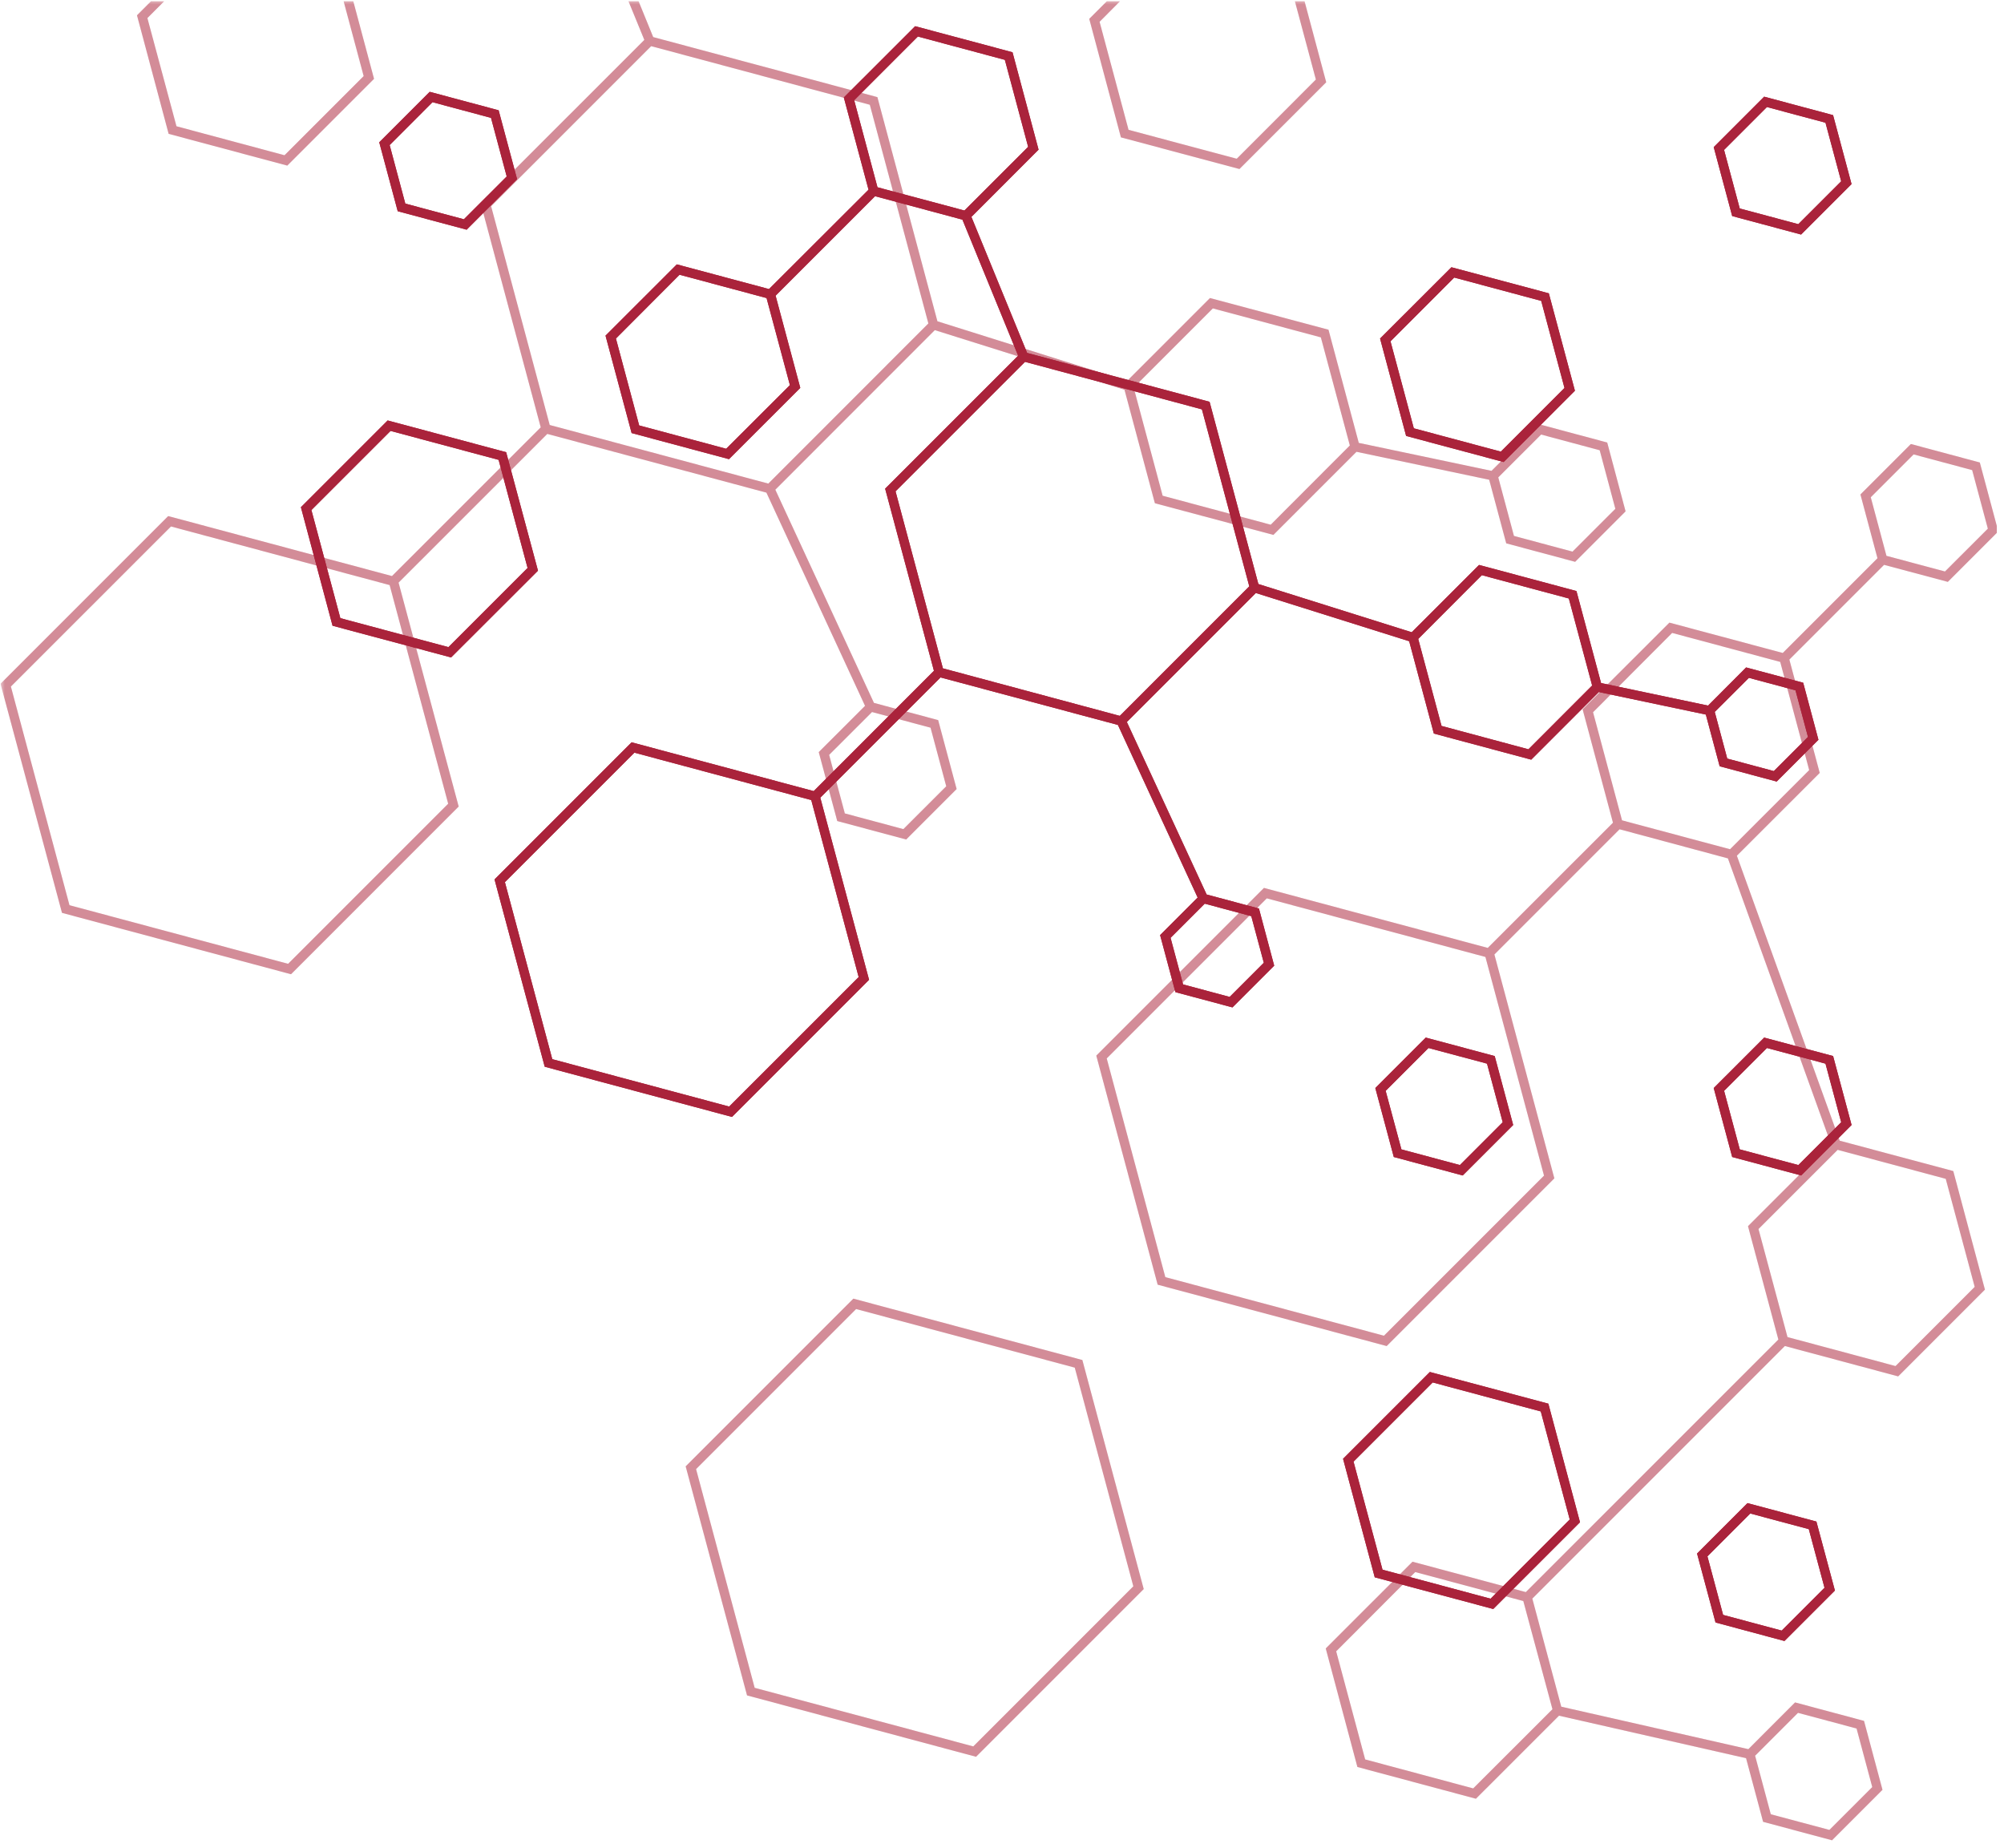 <svg xmlns="http://www.w3.org/2000/svg" xmlns:xlink="http://www.w3.org/1999/xlink" width="308" zoomAndPan="magnify" viewBox="0 0 230.88 213" height="284" preserveAspectRatio="xMidYMid meet" version="1.0"><defs><filter x="0%" y="0%" width="100%" height="100%" id="be895e3e91"><feColorMatrix values="0 0 0 0 1 0 0 0 0 1 0 0 0 0 1 0 0 0 1 0" color-interpolation-filters="sRGB"/></filter><clipPath id="84f2e5d58c"><path d="M 0 0.055 L 230.129 0.055 L 230.129 212.195 L 0 212.195 Z M 0 0.055 " clip-rule="nonzero"/></clipPath><mask id="b3537b8ac3"><g filter="url(#be895e3e91)"><rect x="-23.088" width="277.056" fill="#000000" y="-21.3" height="255.6" fill-opacity="0.31"/></g></mask><clipPath id="5f1abaa10c"><path d="M 125 0.055 L 153 0.055 L 153 20 L 125 20 Z M 125 0.055 " clip-rule="nonzero"/></clipPath><clipPath id="fb3a12b352"><path d="M 126 51 L 230.129 51 L 230.129 212.105 L 126 212.105 Z M 126 51 " clip-rule="nonzero"/></clipPath><clipPath id="e93db54671"><path d="M 0 0.055 L 188 0.055 L 188 113 L 0 113 Z M 0 0.055 " clip-rule="nonzero"/></clipPath><clipPath id="4b186ae6c3"><rect x="0" width="231" y="0" height="213"/></clipPath><clipPath id="5e1321d851"><path d="M 0 0.055 L 230.129 0.055 L 230.129 212.195 L 0 212.195 Z M 0 0.055 " clip-rule="nonzero"/></clipPath><mask id="fc2c89adfa"><g filter="url(#be895e3e91)"><rect x="-23.088" width="277.056" fill="#000000" y="-21.3" height="255.6" fill-opacity="0.31"/></g></mask><clipPath id="e5bbb59dc7"><path d="M 125 0.055 L 153 0.055 L 153 20 L 125 20 Z M 125 0.055 " clip-rule="nonzero"/></clipPath><clipPath id="6318132b24"><path d="M 126 51 L 230.129 51 L 230.129 212.105 L 126 212.105 Z M 126 51 " clip-rule="nonzero"/></clipPath><clipPath id="3d5a237057"><path d="M 0 0.055 L 188 0.055 L 188 113 L 0 113 Z M 0 0.055 " clip-rule="nonzero"/></clipPath><clipPath id="9a2dd80a1d"><rect x="0" width="231" y="0" height="213"/></clipPath></defs><g clip-path="url(#84f2e5d58c)"><g mask="url(#b3537b8ac3)"><g transform="matrix(1, 0, 0, 1, 0, 0)"><g clip-path="url(#4b186ae6c3)"><path fill="#aa233b" d="M 124.703 156.742 L 98.305 149.668 L 78.977 168.996 L 86.051 195.395 L 112.449 202.469 L 131.777 183.141 Z M 112.129 201.273 L 86.93 194.52 L 80.176 169.316 L 98.625 150.867 L 123.828 157.621 L 130.578 182.82 Z M 112.129 201.273 " fill-opacity="1" fill-rule="nonzero"/><g clip-path="url(#5f1abaa10c)"><path fill="#aa233b" d="M 150.316 0.148 L 149.203 0.148 L 151.621 9.168 L 142.5 18.293 L 130.027 14.965 L 126.688 2.512 L 129.039 0.148 L 127.52 0.148 L 125.496 2.172 L 129.148 15.832 L 142.809 19.48 L 152.812 9.48 Z M 150.316 0.148 " fill-opacity="1" fill-rule="nonzero"/></g><g clip-path="url(#fb3a12b352)"><path fill="#aa233b" d="M 212 131.465 L 200.148 98.621 L 209.699 89.078 L 206.199 76.016 L 217.117 65.098 L 224.465 67.062 L 230.281 61.246 L 228.152 53.301 L 220.207 51.172 L 214.391 56.988 L 216.355 64.336 L 205.438 75.254 L 192.371 71.758 L 182.367 81.75 L 185.867 94.816 L 171.434 109.246 L 145.637 102.332 L 126.309 121.66 L 133.383 148.059 L 159.781 155.133 L 179.109 135.805 L 172.199 110.004 L 186.629 95.574 L 199.117 98.93 L 210.973 131.777 L 201.43 141.316 L 204.93 154.379 L 175.82 183.488 L 162.758 179.988 L 152.758 189.984 L 156.406 203.645 L 170.07 207.305 L 179.645 197.734 L 201.207 202.633 L 203.172 209.965 L 211.117 212.094 L 216.934 206.277 L 214.805 198.332 L 206.859 196.203 L 201.473 201.59 L 179.906 196.695 L 176.57 184.238 L 205.68 155.129 L 218.742 158.629 L 228.742 148.629 L 225.094 134.965 Z M 215.582 57.309 L 220.52 52.371 L 227.27 54.18 L 229.078 60.926 L 224.137 65.863 L 217.391 64.059 Z M 177.918 135.492 L 159.469 153.941 L 134.266 147.188 L 127.512 121.984 L 145.961 103.535 L 171.164 110.289 Z M 186.91 94.543 L 183.57 82.086 L 192.688 72.945 L 205.145 76.285 L 208.484 88.754 L 199.359 97.875 Z M 207.195 197.406 L 213.945 199.211 L 215.754 205.961 L 210.812 210.898 L 204.059 209.094 L 202.25 202.348 Z M 178.891 196.988 L 169.754 206.113 L 157.301 202.773 L 153.961 190.316 L 163.078 181.18 L 175.531 184.52 Z M 218.438 157.438 L 205.984 154.098 L 202.641 141.645 L 211.766 132.52 L 224.223 135.859 L 227.562 148.312 Z M 218.438 157.438 " fill-opacity="1" fill-rule="nonzero"/></g><g clip-path="url(#e93db54671)"><path fill="#aa233b" d="M 185.203 51 L 177.258 48.871 L 171.867 54.266 L 156.566 51.043 L 153.074 38 L 139.414 34.348 L 129.859 43.902 L 107.996 37.027 L 101.078 11.195 L 75.234 4.273 L 73.551 0.148 L 72.387 0.148 L 74.211 4.598 L 55.355 23.449 L 62.27 49.25 L 45.125 66.391 L 19.328 59.477 L 0 78.805 L 7.086 105.207 L 33.484 112.281 L 52.812 92.953 L 45.883 67.148 L 63.027 50.008 L 88.285 56.777 L 99.652 81.348 L 94.316 86.68 L 96.449 94.625 L 104.395 96.754 L 110.211 90.938 L 108.082 82.992 L 100.68 81.008 L 89.312 56.438 L 107.695 38.047 L 129.559 44.918 L 133.062 57.996 L 146.723 61.648 L 156.301 52.07 L 171.598 55.293 L 173.562 62.621 L 181.508 64.75 L 187.32 58.934 Z M 51.602 92.629 L 33.148 111.078 L 7.949 104.324 L 1.195 79.125 L 19.648 60.676 L 44.852 67.43 Z M 107.203 83.867 L 109.012 90.617 L 104.07 95.555 L 97.324 93.746 L 95.516 87 L 100.457 82.062 Z M 88.504 55.734 L 63.305 48.98 L 56.551 23.77 L 75 5.32 L 100.203 12.074 L 106.953 37.277 Z M 146.414 60.473 L 133.957 57.133 L 130.617 44.668 L 139.742 35.543 L 152.195 38.883 L 155.535 51.34 Z M 181.203 63.574 L 174.453 61.766 L 172.645 55.02 L 177.586 50.082 L 184.336 51.891 L 186.141 58.641 Z M 33.055 19.086 L 43.055 9.086 L 40.664 0.148 L 39.551 0.148 L 41.859 8.766 L 32.734 17.891 L 20.281 14.551 L 16.93 2.082 L 18.863 0.148 L 17.344 0.148 L 15.73 1.762 L 19.379 15.426 Z M 33.055 19.086 " fill-opacity="1" fill-rule="nonzero"/></g></g></g></g></g><path fill="#aa233b" d="M 58.285 52.117 L 44.625 48.457 L 34.625 58.457 L 38.273 72.117 L 51.938 75.77 L 61.953 65.77 Z M 51.629 74.582 L 39.172 71.242 L 35.836 58.785 L 44.961 49.664 L 57.414 53 L 60.754 65.457 Z M 51.629 74.582 " fill-opacity="1" fill-rule="nonzero"/><path fill="#aa233b" d="M 164.758 158.121 L 154.754 168.125 L 158.406 181.785 L 172.066 185.438 L 182.066 175.438 L 178.418 161.773 Z M 171.758 184.25 L 159.301 180.906 L 155.961 168.453 L 165.086 159.328 L 177.543 162.668 L 180.883 175.121 Z M 171.758 184.25 " fill-opacity="1" fill-rule="nonzero"/><path fill="#aa233b" d="M 174.363 129.656 L 172.234 121.711 L 164.289 119.582 L 158.473 125.398 L 160.602 133.344 L 168.547 135.473 Z M 161.48 132.465 L 159.664 125.719 L 164.602 120.781 L 171.348 122.586 L 173.156 129.336 L 168.219 134.273 Z M 161.48 132.465 " fill-opacity="1" fill-rule="nonzero"/><path fill="#aa233b" d="M 53.73 26.473 L 59.547 20.656 L 57.418 12.711 L 49.473 10.582 L 43.656 16.398 L 45.785 24.344 Z M 49.793 11.777 L 56.539 13.586 L 58.348 20.336 L 53.41 25.273 L 46.66 23.465 L 44.855 16.719 Z M 49.793 11.777 " fill-opacity="1" fill-rule="nonzero"/><path fill="#aa233b" d="M 207.551 27.031 L 213.367 21.215 L 211.238 13.27 L 203.293 11.141 L 197.48 16.957 L 199.609 24.902 Z M 203.613 12.336 L 210.363 14.145 L 212.172 20.895 L 207.23 25.836 L 200.48 24.027 L 198.672 17.277 Z M 203.613 12.336 " fill-opacity="1" fill-rule="nonzero"/><path fill="#aa233b" d="M 201.371 173.234 L 195.559 179.047 L 197.688 186.992 L 205.633 189.125 L 211.449 183.309 L 209.316 175.359 Z M 205.312 187.926 L 198.562 186.117 L 196.754 179.371 L 201.691 174.43 L 208.441 176.238 L 210.25 182.988 Z M 205.312 187.926 " fill-opacity="1" fill-rule="nonzero"/><path fill="#aa233b" d="M 203.297 119.582 L 197.48 125.398 L 199.609 133.344 L 207.555 135.473 L 213.371 129.656 L 211.242 121.711 Z M 207.234 134.273 L 200.484 132.465 L 198.676 125.719 L 203.617 120.781 L 210.363 122.586 L 212.172 129.336 Z M 207.234 134.273 " fill-opacity="1" fill-rule="nonzero"/><path fill="#aa233b" d="M 173.262 53.25 L 181.48 45.031 L 178.473 33.805 L 167.246 30.801 L 159.02 39.016 L 162.023 50.242 Z M 167.566 31.988 L 177.594 34.676 L 180.277 44.711 L 172.938 52.051 L 162.91 49.363 L 160.223 39.336 Z M 167.566 31.988 " fill-opacity="1" fill-rule="nonzero"/><path fill="#aa233b" d="M 198.164 88.312 L 204.738 90.074 L 209.551 85.262 L 207.793 78.684 L 201.215 76.922 L 196.828 81.32 L 184.496 78.723 L 181.656 68.117 L 170.43 65.109 L 162.668 72.867 L 144.992 67.309 L 139.367 46.305 L 118.336 40.672 L 111.914 24.996 L 119.656 17.25 L 116.652 6.023 L 105.426 3.02 L 97.207 11.234 L 100.055 21.863 L 88.582 33.316 L 77.957 30.469 L 69.738 38.684 L 72.746 49.91 L 83.969 52.918 L 92.188 44.703 L 89.344 34.078 L 100.809 22.613 L 110.879 25.316 L 117.301 40.992 L 101.969 56.32 L 107.594 77.309 L 93.734 91.176 L 72.746 85.551 L 56.945 101.355 L 62.73 122.941 L 84.316 128.727 L 100.117 112.922 L 94.496 91.934 L 108.355 78.074 L 128.801 83.551 L 137.992 103.441 L 133.664 107.77 L 135.426 114.344 L 142.004 116.105 L 146.816 111.293 L 145.059 104.707 L 139.027 103.09 L 129.832 83.211 L 144.699 68.344 L 162.375 73.902 L 165.219 84.543 L 176.445 87.551 L 184.238 79.758 L 196.57 82.355 Z M 201.535 78.121 L 206.906 79.562 L 208.344 84.93 L 204.406 88.867 L 199.039 87.426 L 197.598 82.047 Z M 90.992 44.387 L 83.645 51.719 L 73.617 49.031 L 70.938 39.016 L 78.273 31.664 L 88.301 34.352 Z M 101.086 21.582 L 98.402 11.555 L 105.742 4.211 L 115.77 6.898 L 118.453 16.922 L 111.109 24.262 Z M 98.918 112.609 L 83.992 127.531 L 63.602 122.07 L 58.141 101.668 L 73.066 86.746 L 93.453 92.207 Z M 144.176 105.59 L 145.617 110.957 L 141.68 114.895 L 136.312 113.453 L 134.871 108.086 L 138.809 104.148 Z M 129.02 82.504 L 108.629 77.027 L 103.168 56.625 L 118.094 41.703 L 138.484 47.18 L 143.945 67.578 Z M 176.121 86.355 L 166.105 83.664 L 163.418 73.637 L 170.75 66.289 L 180.777 68.977 L 183.465 79.004 Z M 176.121 86.355 " fill-opacity="1" fill-rule="nonzero"/><g clip-path="url(#5e1321d851)"><g mask="url(#fc2c89adfa)"><g transform="matrix(1, 0, 0, 1, 0, 0)"><g clip-path="url(#9a2dd80a1d)"><path fill="#aa233b" d="M 124.703 156.742 L 98.305 149.668 L 78.977 168.996 L 86.051 195.395 L 112.449 202.469 L 131.777 183.141 Z M 112.129 201.273 L 86.93 194.52 L 80.176 169.316 L 98.625 150.867 L 123.828 157.621 L 130.578 182.82 Z M 112.129 201.273 " fill-opacity="1" fill-rule="nonzero"/><g clip-path="url(#e5bbb59dc7)"><path fill="#aa233b" d="M 150.316 0.148 L 149.203 0.148 L 151.621 9.168 L 142.5 18.293 L 130.027 14.965 L 126.688 2.512 L 129.039 0.148 L 127.52 0.148 L 125.496 2.172 L 129.148 15.832 L 142.809 19.48 L 152.812 9.48 Z M 150.316 0.148 " fill-opacity="1" fill-rule="nonzero"/></g><g clip-path="url(#6318132b24)"><path fill="#aa233b" d="M 212 131.465 L 200.148 98.621 L 209.699 89.078 L 206.199 76.016 L 217.117 65.098 L 224.465 67.062 L 230.281 61.246 L 228.152 53.301 L 220.207 51.172 L 214.391 56.988 L 216.355 64.336 L 205.438 75.254 L 192.371 71.758 L 182.367 81.75 L 185.867 94.816 L 171.434 109.246 L 145.637 102.332 L 126.309 121.66 L 133.383 148.059 L 159.781 155.133 L 179.109 135.805 L 172.199 110.004 L 186.629 95.574 L 199.117 98.93 L 210.973 131.777 L 201.43 141.316 L 204.93 154.379 L 175.82 183.488 L 162.758 179.988 L 152.758 189.984 L 156.406 203.645 L 170.07 207.305 L 179.645 197.734 L 201.207 202.633 L 203.172 209.965 L 211.117 212.094 L 216.934 206.277 L 214.805 198.332 L 206.859 196.203 L 201.473 201.59 L 179.906 196.695 L 176.57 184.238 L 205.68 155.129 L 218.742 158.629 L 228.742 148.629 L 225.094 134.965 Z M 215.582 57.309 L 220.52 52.371 L 227.27 54.18 L 229.078 60.926 L 224.137 65.863 L 217.391 64.059 Z M 177.918 135.492 L 159.469 153.941 L 134.266 147.188 L 127.512 121.984 L 145.961 103.535 L 171.164 110.289 Z M 186.91 94.543 L 183.57 82.086 L 192.688 72.945 L 205.145 76.285 L 208.484 88.754 L 199.359 97.875 Z M 207.195 197.406 L 213.945 199.211 L 215.754 205.961 L 210.812 210.898 L 204.059 209.094 L 202.25 202.348 Z M 178.891 196.988 L 169.754 206.113 L 157.301 202.773 L 153.961 190.316 L 163.078 181.18 L 175.531 184.52 Z M 218.438 157.438 L 205.984 154.098 L 202.641 141.645 L 211.766 132.52 L 224.223 135.859 L 227.562 148.312 Z M 218.438 157.438 " fill-opacity="1" fill-rule="nonzero"/></g><g clip-path="url(#3d5a237057)"><path fill="#aa233b" d="M 185.203 51 L 177.258 48.871 L 171.867 54.266 L 156.566 51.043 L 153.074 38 L 139.414 34.348 L 129.859 43.902 L 107.996 37.027 L 101.078 11.195 L 75.234 4.273 L 73.551 0.148 L 72.387 0.148 L 74.211 4.598 L 55.355 23.449 L 62.27 49.25 L 45.125 66.391 L 19.328 59.477 L 0 78.805 L 7.086 105.207 L 33.484 112.281 L 52.812 92.953 L 45.883 67.148 L 63.027 50.008 L 88.285 56.777 L 99.652 81.348 L 94.316 86.68 L 96.449 94.625 L 104.395 96.754 L 110.211 90.938 L 108.082 82.992 L 100.68 81.008 L 89.312 56.438 L 107.695 38.047 L 129.559 44.918 L 133.062 57.996 L 146.723 61.648 L 156.301 52.07 L 171.598 55.293 L 173.562 62.621 L 181.508 64.75 L 187.32 58.934 Z M 51.602 92.629 L 33.148 111.078 L 7.949 104.324 L 1.195 79.125 L 19.648 60.676 L 44.852 67.43 Z M 107.203 83.867 L 109.012 90.617 L 104.07 95.555 L 97.324 93.746 L 95.516 87 L 100.457 82.062 Z M 88.504 55.734 L 63.305 48.98 L 56.551 23.77 L 75 5.32 L 100.203 12.074 L 106.953 37.277 Z M 146.414 60.473 L 133.957 57.133 L 130.617 44.668 L 139.742 35.543 L 152.195 38.883 L 155.535 51.34 Z M 181.203 63.574 L 174.453 61.766 L 172.645 55.02 L 177.586 50.082 L 184.336 51.891 L 186.141 58.641 Z M 33.055 19.086 L 43.055 9.086 L 40.664 0.148 L 39.551 0.148 L 41.859 8.766 L 32.734 17.891 L 20.281 14.551 L 16.93 2.082 L 18.863 0.148 L 17.344 0.148 L 15.73 1.762 L 19.379 15.426 Z M 33.055 19.086 " fill-opacity="1" fill-rule="nonzero"/></g></g></g></g></g><path fill="#aa233b" d="M 58.285 52.117 L 44.625 48.457 L 34.625 58.457 L 38.273 72.117 L 51.938 75.77 L 61.953 65.77 Z M 51.629 74.582 L 39.172 71.242 L 35.836 58.785 L 44.961 49.664 L 57.414 53 L 60.754 65.457 Z M 51.629 74.582 " fill-opacity="1" fill-rule="nonzero"/><path fill="#aa233b" d="M 164.758 158.121 L 154.754 168.125 L 158.406 181.785 L 172.066 185.438 L 182.066 175.438 L 178.418 161.773 Z M 171.758 184.25 L 159.301 180.906 L 155.961 168.453 L 165.086 159.328 L 177.543 162.668 L 180.883 175.121 Z M 171.758 184.25 " fill-opacity="1" fill-rule="nonzero"/><path fill="#aa233b" d="M 174.363 129.656 L 172.234 121.711 L 164.289 119.582 L 158.473 125.398 L 160.602 133.344 L 168.547 135.473 Z M 161.48 132.465 L 159.664 125.719 L 164.602 120.781 L 171.348 122.586 L 173.156 129.336 L 168.219 134.273 Z M 161.48 132.465 " fill-opacity="1" fill-rule="nonzero"/><path fill="#aa233b" d="M 53.73 26.473 L 59.547 20.656 L 57.418 12.711 L 49.473 10.582 L 43.656 16.398 L 45.785 24.344 Z M 49.793 11.777 L 56.539 13.586 L 58.348 20.336 L 53.41 25.273 L 46.66 23.465 L 44.855 16.719 Z M 49.793 11.777 " fill-opacity="1" fill-rule="nonzero"/><path fill="#aa233b" d="M 207.551 27.031 L 213.367 21.215 L 211.238 13.27 L 203.293 11.141 L 197.48 16.957 L 199.609 24.902 Z M 203.613 12.336 L 210.363 14.145 L 212.172 20.895 L 207.23 25.836 L 200.48 24.027 L 198.672 17.277 Z M 203.613 12.336 " fill-opacity="1" fill-rule="nonzero"/><path fill="#aa233b" d="M 201.371 173.234 L 195.559 179.047 L 197.688 186.992 L 205.633 189.125 L 211.449 183.309 L 209.316 175.359 Z M 205.312 187.926 L 198.562 186.117 L 196.754 179.371 L 201.691 174.43 L 208.441 176.238 L 210.25 182.988 Z M 205.312 187.926 " fill-opacity="1" fill-rule="nonzero"/><path fill="#aa233b" d="M 203.297 119.582 L 197.48 125.398 L 199.609 133.344 L 207.555 135.473 L 213.371 129.656 L 211.242 121.711 Z M 207.234 134.273 L 200.484 132.465 L 198.676 125.719 L 203.617 120.781 L 210.363 122.586 L 212.172 129.336 Z M 207.234 134.273 " fill-opacity="1" fill-rule="nonzero"/><path fill="#aa233b" d="M 173.262 53.25 L 181.48 45.031 L 178.473 33.805 L 167.246 30.801 L 159.02 39.016 L 162.023 50.242 Z M 167.566 31.988 L 177.594 34.676 L 180.277 44.711 L 172.938 52.051 L 162.91 49.363 L 160.223 39.336 Z M 167.566 31.988 " fill-opacity="1" fill-rule="nonzero"/><path fill="#aa233b" d="M 198.164 88.312 L 204.738 90.074 L 209.551 85.262 L 207.793 78.684 L 201.215 76.922 L 196.828 81.32 L 184.496 78.723 L 181.656 68.117 L 170.43 65.109 L 162.668 72.867 L 144.992 67.309 L 139.367 46.305 L 118.336 40.672 L 111.914 24.996 L 119.656 17.25 L 116.652 6.023 L 105.426 3.02 L 97.207 11.234 L 100.055 21.863 L 88.582 33.316 L 77.957 30.469 L 69.738 38.684 L 72.746 49.91 L 83.969 52.918 L 92.188 44.703 L 89.344 34.078 L 100.809 22.613 L 110.879 25.316 L 117.301 40.992 L 101.969 56.32 L 107.594 77.309 L 93.734 91.176 L 72.746 85.551 L 56.945 101.355 L 62.73 122.941 L 84.316 128.727 L 100.117 112.922 L 94.496 91.934 L 108.355 78.074 L 128.801 83.551 L 137.992 103.441 L 133.664 107.77 L 135.426 114.344 L 142.004 116.105 L 146.816 111.293 L 145.059 104.707 L 139.027 103.09 L 129.832 83.211 L 144.699 68.344 L 162.375 73.902 L 165.219 84.543 L 176.445 87.551 L 184.238 79.758 L 196.57 82.355 Z M 201.535 78.121 L 206.906 79.562 L 208.344 84.93 L 204.406 88.867 L 199.039 87.426 L 197.598 82.047 Z M 90.992 44.387 L 83.645 51.719 L 73.617 49.031 L 70.938 39.016 L 78.273 31.664 L 88.301 34.352 Z M 101.086 21.582 L 98.402 11.555 L 105.742 4.211 L 115.77 6.898 L 118.453 16.922 L 111.109 24.262 Z M 98.918 112.609 L 83.992 127.531 L 63.602 122.07 L 58.141 101.668 L 73.066 86.746 L 93.453 92.207 Z M 144.176 105.59 L 145.617 110.957 L 141.68 114.895 L 136.312 113.453 L 134.871 108.086 L 138.809 104.148 Z M 129.02 82.504 L 108.629 77.027 L 103.168 56.625 L 118.094 41.703 L 138.484 47.18 L 143.945 67.578 Z M 176.121 86.355 L 166.105 83.664 L 163.418 73.637 L 170.75 66.289 L 180.777 68.977 L 183.465 79.004 Z M 176.121 86.355 " fill-opacity="1" fill-rule="nonzero"/></svg>